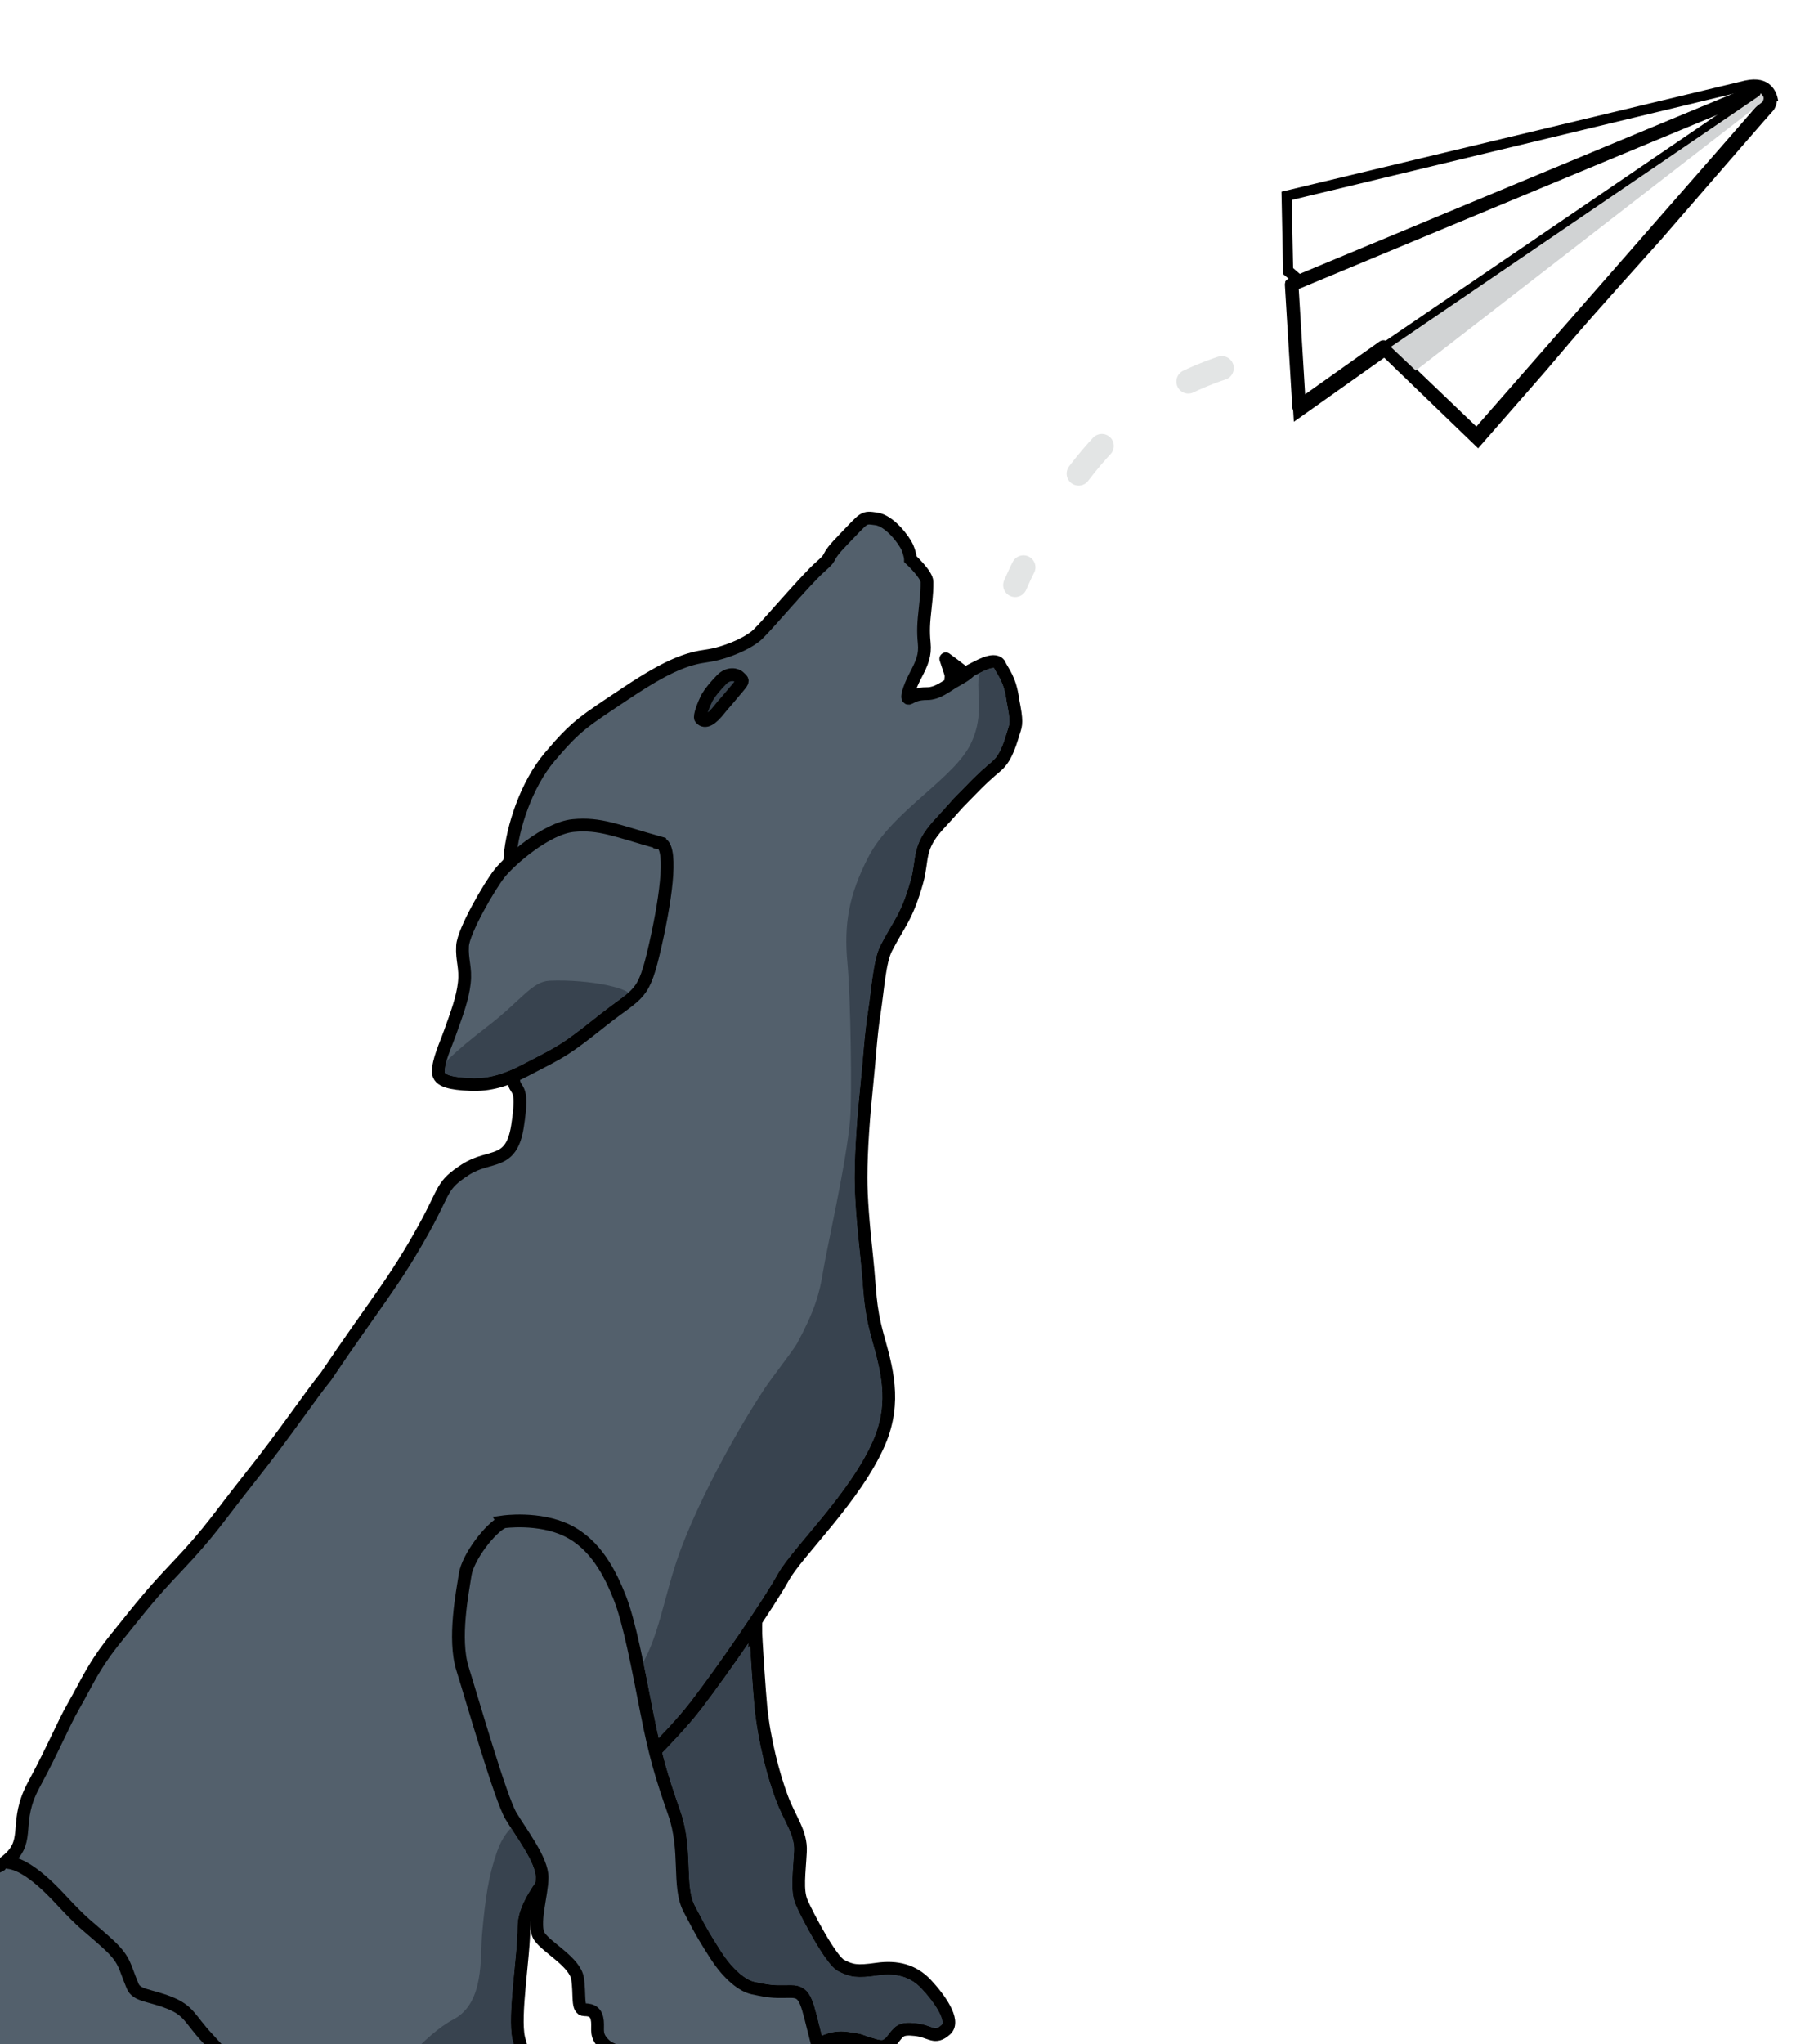 <?xml version="1.0" encoding="UTF-8" standalone="no"?>
<svg
   xmlns:dc="http://purl.org/dc/elements/1.1/"
   xmlns:cc="http://creativecommons.org/ns#"
   xmlns:rdf="http://www.w3.org/1999/02/22-rdf-syntax-ns#"
   xmlns:svg="http://www.w3.org/2000/svg"
   xmlns="http://www.w3.org/2000/svg"
   xmlns:xlink="http://www.w3.org/1999/xlink"
   xmlns:sodipodi="http://sodipodi.sourceforge.net/DTD/sodipodi-0.dtd"
   xmlns:inkscape="http://www.inkscape.org/namespaces/inkscape"
   viewBox="0 0 225 256"
   width="225"
   height="256"
   version="1.1"
   id="svg80"
   sodipodi:docname="wolf_ui_plane.svg"
   inkscape:version="0.92.3 (2405546, 2018-03-11)"
   style="enable-background:new">
  <defs
     id="defs84">
    <defs
       id="defs3">
      <path
         d="M 395.9,745.1 H 690.5 V 1024.9 H 395.9 Z"
         id="a"
         inkscape:connector-curvature="0" />
    </defs>
    <clipPath
       id="b">
      <use
         id="use5"
         overflow="visible"
         height="100%"
         width="100%"
         xlink:href="#a"
         style="overflow:visible"
         x="0"
         y="0" />
    </clipPath>
    <clipPath
       clipPathUnits="userSpaceOnUse"
       id="clipPath3985">
      <path
         style="opacity:1;fill:#000000;fill-opacity:1;fill-rule:nonzero;stroke:none;stroke-width:3;stroke-linecap:butt;stroke-linejoin:miter;stroke-miterlimit:4;stroke-dasharray:none;stroke-dashoffset:0;stroke-opacity:1"
         d="M 9.191,213.691 -26.96,208.483 c 0,0 14.093,-12.255 12.867,-15.625 -1.225,-3.37 -21.445,-10.11 -21.139,-11.335 0.306,-1.225 8.885,-26.96 -9.804,-41.053 -18.688,-14.093 -25.734,-19.301 -28.492,-22.977 C -76.284,113.817 -87.048,105.793 -88.1,87.9 c -1.052,-17.893 -2.89,-31.68 -2.89,-31.68 0,0 -3.983,-12.561 -13.786,-27.879 -9.804,-15.318 -22.364,-24.203 -33.087,-28.798 -10.723,-4.595 -36.151,3.983 -37.989,8.272 -1.838,4.289 0.919,37.376 5.821,45.648 4.902,8.272 12.561,15.625 10.723,32.781 -1.838,17.156 -3.983,34.619 -1.225,44.729 2.757,10.11 10.723,18.994 11.642,32.474 0.919,13.48 -13.48,32.168 -15.318,36.457 -1.838,4.289 -11.335,3.064 -21.139,8.272 -9.804,5.208 -12.867,25.734 -12.255,38.908 0.613,13.174 -10.416,34.313 -11.029,36.457 -0.613,2.145 140.927,10.723 158.696,11.335 17.769,0.613 75.672,0 77.51,-7.353 1.838,-7.353 -2.451,-56.064 -2.451,-58.822 0,-2.757 -15.931,-15.012 -15.931,-15.012 z"
         id="path3987"
         inkscape:connector-curvature="0" />
    </clipPath>
    <filter
       inkscape:collect="always"
       style="color-interpolation-filters:sRGB"
       id="filter4827">
      <feBlend
         inkscape:collect="always"
         mode="darken"
         in2="BackgroundImage"
         id="feBlend4829" />
    </filter>
    <clipPath
       id="b-8">
      <use
         id="use5-1"
         overflow="visible"
         height="100%"
         width="100%"
         xlink:href="#a"
         style="overflow:visible"
         x="0"
         y="0" />
    </clipPath>
    <clipPath
       id="b-3">
      <use
         id="use5-9"
         overflow="visible"
         height="100%"
         width="100%"
         xlink:href="#a"
         style="overflow:visible"
         x="0"
         y="0" />
    </clipPath>
    <clipPath
       clipPathUnits="userSpaceOnUse"
       id="clipPath5098">
      <rect
         style="display:inline;opacity:1;fill:#38434f;fill-opacity:1;fill-rule:nonzero;stroke:none;stroke-width:1.6;stroke-linecap:round;stroke-linejoin:round;stroke-miterlimit:5.714;stroke-dasharray:none;stroke-dashoffset:0;stroke-opacity:1;enable-background:new"
         id="rect5100"
         width="227.245"
         height="256.476"
         x="11.698"
         y="-40.711" />
    </clipPath>
    <clipPath
       clipPathUnits="userSpaceOnUse"
       id="clipPath5102">
      <rect
         style="display:inline;opacity:1;fill:#38434f;fill-opacity:1;fill-rule:nonzero;stroke:none;stroke-width:1.6;stroke-linecap:round;stroke-linejoin:round;stroke-miterlimit:5.714;stroke-dasharray:none;stroke-dashoffset:0;stroke-opacity:1;enable-background:new"
         id="rect5104"
         width="227.245"
         height="256.476"
         x="0"
         y="-51.976" />
    </clipPath>
  </defs>
  <sodipodi:namedview
     pagecolor="#ffffff"
     bordercolor="#666666"
     borderopacity="1"
     objecttolerance="10"
     gridtolerance="10"
     guidetolerance="10"
     inkscape:pageopacity="0"
     inkscape:pageshadow="2"
     inkscape:window-width="1920"
     inkscape:window-height="1017"
     id="namedview82"
     showgrid="false"
     inkscape:zoom="2.3080688"
     inkscape:cx="126.3093"
     inkscape:cy="91.424924"
     inkscape:window-x="0"
     inkscape:window-y="26"
     inkscape:window-maximized="1"
     inkscape:current-layer="layer5"
     showguides="false" />
  <g
     inkscape:groupmode="layer"
     id="layer7"
     inkscape:label="bg"
     style="display:inline;opacity:0.201" />
  <g
     inkscape:groupmode="layer"
     id="layer1"
     inkscape:label="wolf base"
     style="display:inline;opacity:1"
     transform="translate(0,51.5)">
    <g
       id="g4920"
       transform="translate(-11.698,-11.265)"
       clip-path="url(#clipPath5098)">
      <path
         sodipodi:nodetypes="cszsscssssccsscccsscc"
         inkscape:connector-curvature="0"
         id="path4802"
         d="m 106.366,163.665 c 0,1.191 0.494,8.333 0.65,9.857 0.446,4.35 1.586,8.554 2.605,11.313 1.019,2.759 2.47,4.407 2.351,6.776 -0.135,2.707 -0.494,4.869 0.155,6.385 0.65,1.516 3.662,7.263 4.962,7.912 1.3,0.65 1.915,0.807 4.491,0.44 2.447,-0.349 4.526,0.16 6.151,1.893 1.625,1.733 3.683,4.584 2.464,5.683 -1.43,1.288 -1.841,0.217 -3.791,0 -1.95,-0.217 -2.058,0.217 -2.925,1.3 -0.867,1.083 -1.513,0.79 -1.975,0.726 -2.721,-0.753 -1.383,-0.618 -3.658,-0.943 -2.275,-0.325 -3.358,0.867 -4.224,0.867 -0.867,0 -4.116,1.191 -5.416,-0.217 -1.3,-1.408 -1.083,-2.058 -2.491,-4.224 -1.408,-2.166 -5.524,-4.008 -7.907,-7.907 -2.383,-3.899 -4.441,-8.449 -5.741,-15.597 -1.3,-7.149 -1.841,-9.207 -2.275,-12.565 -0.433,-3.358 3.033,-13.106 9.099,-15.164 6.066,-2.058 7.857,-2.738 7.474,3.466 z"
         style="opacity:1;fill:#53606c;fill-opacity:1;fill-rule:nonzero;stroke:#000000;stroke-width:1.6;stroke-linecap:butt;stroke-linejoin:miter;stroke-miterlimit:5.714;stroke-dasharray:none;stroke-dashoffset:0;stroke-opacity:1" />
      <path
         sodipodi:nodetypes="cssscsssscsssssssssccsscsssccsscccssssssssscsscsssscssscscc"
         inkscape:connector-curvature="0"
         id="path3989"
         d="m 7.506,223.877 c 0,0 -4.565,-8.877 -5.561,-15.081 -0.996,-6.204 -0.949,-12.874 3.493,-13.947 4.442,-1.072 5.481,-0.577 7.42,-2.339 2.667,-2.423 0.544,-4.571 3.071,-9.243 2.527,-4.672 3.66,-7.56 4.98,-9.863 1.816,-3.168 2.45,-4.963 5.438,-8.655 3.289,-4.063 4.073,-5.162 7.555,-8.834 4.214,-4.444 5.137,-6.101 9.114,-11.106 4.51,-5.675 7.668,-10.439 9.525,-12.688 6.009,-8.954 8.545,-11.74 12.339,-18.625 2.679,-4.861 2.06,-5.272 5.124,-7.263 3.064,-1.991 5.741,-0.421 6.523,-5.423 0.882,-5.638 -0.403,-4.002 -0.502,-6.01 -0.458,-9.25 -0.736,-24.182 -0.43,-27.782 0.306,-3.6 2.003,-8.968 4.978,-12.484 3.37,-3.983 4.289,-4.442 9.804,-8.119 5.312,-3.541 7.659,-4.212 9.88,-4.519 2.221,-0.306 5.132,-1.532 6.357,-2.681 1.225,-1.149 6.051,-6.893 7.889,-8.502 1.838,-1.608 0.23,-0.689 2.91,-3.447 2.681,-2.757 2.374,-2.757 4.059,-2.527 1.685,0.23 3.523,2.681 3.906,3.6 0.383,0.919 0.383,1.455 0.383,1.455 0,0 2.068,1.915 2.068,2.834 0,0.823 0.002,1.291 -0.23,3.37 -0.192,1.717 -0.268,2.757 -0.115,4.289 0.153,1.532 -0.268,2.489 -1.111,4.098 -0.842,1.608 -1.225,3.025 -0.766,2.796 0.46,-0.23 0.938,-0.555 2.24,-0.555 1.302,0 2.424,-0.958 3.313,-1.474 1.079,-0.628 1.388,-0.741 2.106,-1.417 0.919,-0.46 2.91,-1.685 3.6,-0.842 0.498,1.072 1.379,1.876 1.723,4.557 0.536,2.681 0.421,3.025 0.115,3.944 -0.306,0.919 -0.828,3.18 -2.145,4.289 -2.183,1.838 -2.987,2.796 -4.251,4.059 -0.994,0.994 -0.989,1.102 -2.949,3.217 -2.763,2.981 -1.989,4.365 -2.788,7.203 -1.275,4.526 -2.215,5.17 -3.854,8.362 -0.845,1.646 -1.043,5.142 -1.503,8.129 -0.46,2.987 -0.562,5.509 -0.945,9.185 -0.351,3.366 -0.708,7.801 -0.708,11.401 0,2.538 0.261,5.686 0.721,9.975 0.46,4.289 0.288,5.961 1.36,9.867 1.072,3.906 2.409,8.166 0.21,13.295 -2.939,6.857 -10.29,13.756 -12.023,16.897 -1.733,3.141 -7.365,11.373 -10.94,16.031 -3.574,4.658 -10.29,10.507 -13.431,14.948 -3.141,4.441 -8.124,8.99 -8.124,12.781 0,3.791 -1.3,11.157 -0.65,13.973 0.65,2.816 3.033,7.365 2.166,8.232 -0.867,0.867 -10.94,3.899 -17.764,5.199 -6.824,1.3 -6.174,0.217 -9.315,1.95 -3.141,1.733 -2.491,3.033 -6.716,3.791 -4.224,0.758 -13.431,-0.217 -17.222,0.433 -3.791,0.65 -3.574,2.058 -7.041,0.867 -3.466,-1.191 -5.957,0.433 -8.232,-3.141 -2.275,-3.574 -5.059,-8.46 -5.059,-8.46 z"
         style="opacity:1;fill:#53606c;fill-opacity:1;fill-rule:nonzero;stroke:#000000;stroke-width:1.6;stroke-linecap:butt;stroke-linejoin:miter;stroke-miterlimit:5.714;stroke-dasharray:none;stroke-dashoffset:0;stroke-opacity:1" />
      <path
         sodipodi:nodetypes="cssssssssssc"
         inkscape:connector-curvature="0"
         id="path4798"
         d="m 94.343,65.314 c -5.416,-1.516 -7.474,-2.491 -10.832,-2.166 -3.358,0.325 -7.907,4.333 -9.207,5.957 -1.3,1.625 -4.549,7.257 -4.658,9.099 -0.108,1.841 0.433,2.708 0.217,4.658 -0.217,1.95 -0.935,3.821 -1.797,6.243 -0.591,1.661 -1.472,3.448 -1.453,4.914 0.014,1.131 1.621,1.444 4.004,1.552 2.383,0.108 4.474,-0.527 6.815,-1.744 4.706,-2.445 4.887,-2.408 9.653,-6.199 4.766,-3.791 5.199,-2.816 6.716,-9.532 1.516,-6.716 2.139,-12.538 0.542,-12.781 z"
         style="opacity:1;fill:#53606c;fill-opacity:1;fill-rule:nonzero;stroke:#000000;stroke-width:1.6;stroke-linecap:butt;stroke-linejoin:miter;stroke-miterlimit:5.714;stroke-dasharray:none;stroke-dashoffset:0;stroke-opacity:1" />
      <path
         sodipodi:nodetypes="csscscssscccsscssszsssscc"
         inkscape:connector-curvature="0"
         id="path4800"
         d="m 74.738,150.342 c -1.625,0.758 -4.441,4.441 -4.766,6.607 -0.325,2.166 -1.516,8.015 -0.325,11.806 1.191,3.791 4.766,16.247 6.066,18.414 1.3,2.166 3.899,5.524 3.899,7.69 0,2.166 -1.292,6.021 -0.317,7.429 0.975,1.408 4.433,3.186 4.758,5.244 0.325,2.058 -0.108,3.905 0.867,3.905 0.975,0 1.516,0.359 1.625,1.442 0.108,1.083 -0.325,1.802 0.975,2.993 1.3,1.191 4.766,1.083 7.474,2.925 2.708,1.841 4.441,3.249 5.307,1.95 0.867,-1.3 1.841,1.408 4.766,0.65 2.925,-0.758 3.249,-0.867 5.632,-0.65 2.383,0.217 3.574,1.733 3.249,-0.433 -0.325,-2.166 1.408,0.217 0.108,-4.766 -1.3,-4.983 -1.3,-6.391 -3.249,-6.391 -1.95,0 -2.22,0.116 -4.766,-0.433 -1.68,-0.362 -3.507,-2.302 -4.658,-4.116 -1.15,-1.814 -1.625,-2.491 -3.358,-5.849 -1.444,-2.798 -0.217,-7.257 -1.841,-11.915 -1.625,-4.658 -2.383,-7.149 -3.466,-12.673 -1.083,-5.524 -2.166,-11.265 -3.358,-14.298 -1.191,-3.033 -3.033,-6.716 -6.607,-8.449 -3.574,-1.733 -8.015,-1.083 -8.015,-1.083 z"
         style="opacity:1;fill:#53606c;fill-opacity:1;fill-rule:nonzero;stroke:#000000;stroke-width:1.6;stroke-linecap:butt;stroke-linejoin:miter;stroke-miterlimit:5.714;stroke-dasharray:none;stroke-dashoffset:0;stroke-opacity:1" />
      <path
         sodipodi:nodetypes="ccscscc"
         inkscape:transform-center-y="-2.1645762"
         inkscape:transform-center-x="2.7030272"
         transform="matrix(-0.123,-0.351,0.347,-0.125,-156.504,333.249)"
         d="m 483.978,909.23 c -2.2,0.9 -1.481,3.576 0.719,7.076 2.1,3.5 -0.335,-0.448 4.984,8.66 1.401,2.399 1.393,2.042 2.793,1.342 1.4,-0.6 2.792,-3.054 1.392,-5.954 -1.4,-2.9 -2.667,-5.043 -4.067,-6.743 -1.6,-1.7 -5.021,-4.681 -5.821,-4.381 z"
         clip-path="url(#b-8)"
         stroke-miterlimit="10"
         id="path46-3"
         inkscape:connector-curvature="0"
         style="display:inline;fill:#38434f;stroke:#000000;stroke-width:4.324;stroke-linecap:round;stroke-linejoin:round;stroke-miterlimit:5.714;stroke-dasharray:none" />
      <path
         sodipodi:nodetypes="cccc"
         inkscape:connector-curvature="0"
         id="path4875"
         d="m 130.188,42.267 c 0.596,1.855 0.717,1.868 0.622,2.545 -0.095,0.677 1.652,-0.704 1.638,-0.799 -0.013,-0.095 -2.26,-1.746 -2.26,-1.746 z"
         style="opacity:1;fill:#b3becd;fill-opacity:1;fill-rule:nonzero;stroke:#000000;stroke-width:1.6;stroke-linecap:round;stroke-linejoin:round;stroke-miterlimit:5.714;stroke-dasharray:none;stroke-dashoffset:0;stroke-opacity:1" />
      <path
         sodipodi:nodetypes="cccsssccccsssssssssc"
         inkscape:connector-curvature="0"
         id="path4886"
         d="m 4.191,215.743 c 2.817,1.165 7.451,2.161 9.212,3.999 1.762,1.838 3.447,2.987 6.663,4.978 3.217,1.991 6.74,2.374 10.263,2.527 3.523,0.153 7.812,1.532 8.961,2.527 1.149,0.996 1.225,2.834 2.451,3.83 1.225,0.996 1.072,0.996 3.6,0.46 2.527,-0.536 3.83,-1.915 5.897,-3.217 2.068,-1.302 2.221,-0.996 5.132,-1.608 2.91,-0.613 4.289,-0.919 4.289,-0.919 -0.689,-1.072 -2.298,-5.361 -4.519,-6.051 -2.221,-0.689 -2.765,-1.055 -4.711,-1.14 -2.49,-0.108 -2.718,0.68 -3.79,0.68 -1.072,0 -3.37,0 -4.289,-0.689 -0.919,-0.689 -3.447,-3.753 -5.668,-6.127 -2.221,-2.374 -2.251,-3.437 -4.779,-4.433 -2.527,-0.996 -4.078,-0.855 -4.595,-2.096 -1.11,-2.661 -0.911,-3.303 -3.285,-5.447 -2.374,-2.145 -2.73,-2.163 -5.717,-5.38 -2.987,-3.217 -5.08,-4.492 -6.611,-4.645"
         style="opacity:1;fill:#53606c;fill-opacity:1;fill-rule:nonzero;stroke:#000000;stroke-width:1.6;stroke-linecap:round;stroke-linejoin:round;stroke-miterlimit:5.714;stroke-dasharray:none;stroke-dashoffset:0;stroke-opacity:1" />
    </g>
  </g>
  <g
     inkscape:groupmode="layer"
     id="layer5"
     inkscape:label="shadow"
     style="display:inline;opacity:1;filter:url(#filter4827)"
     transform="translate(0,51.5)">
    <g
       id="g5062"
       clip-path="url(#clipPath5102)">
      <path
         sodipodi:nodetypes="ccssscscsccccccccccccccccccccscccscccssccc"
         inkscape:connector-curvature="0"
         id="path4804"
         transform="translate(0,-51.5)"
         d="m 124.404,83.053 c -3.6,0.842 -0.405,4.754 -2.626,9.732 -1.915,4.595 -9.971,8.653 -13.016,14.579 -2.434,4.739 -3.048,8.372 -2.602,13.183 0.423,4.559 0.582,16.839 0.346,19.59 -0.478,5.573 -2.956,16.294 -3.416,19.204 -0.413,2.647 -1.074,4.883 -3.212,8.847 -0.481,0.892 -3.24,4.404 -4.044,5.624 -4.442,6.74 -8.731,15.165 -10.723,20.68 -1.991,5.515 -2.566,10.876 -5.17,14.705 0.44,6.405 1.027,5.311 2.145,9.994 0.766,3.332 2.258,7.009 2.564,8.541 0.306,1.532 0.656,4.49 0.92,8.578 1.183,3.705 5.208,9.65 7.199,12.828 1.559,1.002 5.73,0.065 6.889,0.332 0.847,0.497 1.451,1.195 1.65,1.875 0.64,2.176 -0.051,3.823 1.145,4.707 0.808,0.598 2.391,-1.55 3.201,-1.072 1.904,1.122 4.313,1.341 5.328,1.234 1.548,-1.174 1.676,-1.792 2.344,-2.201 2.401,0.079 3.344,-0.361 5.277,0.033 2.369,0.483 -1.704,-2.88 -1.303,-2.941 1.457,0.016 -4.292,-4.169 -3.607,-3.973 0.513,0.147 -1.892,-0.433 -4.502,-0.754 -2.423,-0.298 -5.067,-0.306 -4.588,-0.992 -1.838,-2.681 -4.036,-5.626 -5.135,-8.309 0.702,-2.644 1.43,-4.493 0.961,-7.355 -1.972,-2.969 -3.635,-9.99 -3.984,-11.604 -1.185,-5.466 -1.721,-11.091 -1.779,-14.219 -0.058,-3.128 8.519,-12.779 12.502,-18.141 1.486,-2 2.48,-4.126 3.145,-6.008 0.37,-1.823 0.815,-2.627 0.898,-5.764 -0.115,-3.725 -0.805,-8.122 -1.994,-11.582 -1.685,-4.902 -1.073,-13.02 -1.227,-17.615 -0.153,-4.595 1.226,-16.391 1.686,-19.455 0.46,-3.064 0.307,-3.216 1.379,-5.82 1.072,-2.604 1.667,-2.568 2.433,-5.631 0.766,-3.064 1.397,-6.164 2.469,-8.156 1.072,-1.991 1.838,-3.676 4.748,-6.127 2.91,-2.451 4.366,-2.373 5.592,-5.896 1.225,-3.523 1.127,-4.055 0.229,-7.201 z"
         style="display:inline;opacity:1;fill:#38434f;fill-opacity:1;fill-rule:nonzero;stroke:none;stroke-width:1;stroke-linecap:butt;stroke-linejoin:miter;stroke-miterlimit:4;stroke-dasharray:none;stroke-dashoffset:0;stroke-opacity:1" />
      <path
         sodipodi:nodetypes="csscscccsssssc"
         inkscape:connector-curvature="0"
         id="path4831"
         d="m 64.659,176.906 c 0,0 -1.442,0.783 -2.378,3.44 -1.072,3.046 -1.468,5.694 -1.883,10.303 -0.262,2.915 0.325,8.665 -3.574,10.723 -3.899,2.058 -6.755,6.697 -9.679,7.455 -2.925,0.758 -3.764,1.567 -3.764,1.567 l 2.802,1.586 c 0,0 1.848,4.861 3.473,5.186 1.625,0.325 9.593,-2.051 11.759,-3.026 2.166,-0.975 6.716,-0.108 5.741,-2.6 -0.975,-2.491 -2.166,-7.69 -2.383,-10.832 -0.217,-3.141 0.867,-9.857 1.408,-12.673 0.542,-2.816 1.733,-3.033 1.516,-4.116 -0.217,-1.083 -3.038,-7.014 -3.038,-7.014 z"
         style="opacity:1;fill:#38434f;fill-opacity:1;fill-rule:nonzero;stroke:none;stroke-width:1;stroke-linecap:butt;stroke-linejoin:miter;stroke-miterlimit:4;stroke-dasharray:none;stroke-dashoffset:0;stroke-opacity:1" />
      <path
         sodipodi:nodetypes="csssssc"
         inkscape:connector-curvature="0"
         id="path4961"
         d="m 54.686,83.027 c 0.536,-1.072 2.068,-2.681 6.357,-5.974 4.289,-3.293 5.579,-5.64 7.812,-5.744 4.764,-0.223 11.567,1.018 10.033,2.451 -2.303,2.151 -6.051,4.978 -9.114,6.357 -3.064,1.379 -7.889,4.442 -10.57,4.289 -2.681,-0.153 -4.519,-1.379 -4.519,-1.379 z"
         style="opacity:1;fill:#38434f;fill-opacity:1;fill-rule:nonzero;stroke:none;stroke-width:1.6;stroke-linecap:round;stroke-linejoin:round;stroke-miterlimit:5.714;stroke-dasharray:none;stroke-dashoffset:0;stroke-opacity:1" />
    </g>
  </g>
  <g
     inkscape:groupmode="layer"
     id="layer6"
     inkscape:label="dotted line"
     style="display:inline">
    <g
       style="display:inline;opacity:1;enable-background:new"
       id="g56-7"
       clip-path="url(#b-3)"
       class="st53"
       transform="rotate(-38.408,-816.459,1009.95)">
      <path
         style="fill:none;stroke:#e3e5e5;stroke-width:3;stroke-linecap:round;stroke-linejoin:round"
         inkscape:connector-curvature="0"
         id="path50-5"
         d="m 504.9,862.2 c 0.8,-0.4 1.5,-0.8 2.2,-1.1"
         class="st49" />
      <path
         style="fill:none;stroke:#e3e5e5;stroke-width:3;stroke-linecap:round;stroke-linejoin:round;stroke-dasharray:4.529, 13.586"
         inkscape:connector-curvature="0"
         id="path52-4"
         d="m 519.8,856.2 c 13.6,-3.5 22.1,0.5 28.2,3.3 5.3,2.4 11.6,4.7 17.6,5.3" />
      <path
         style="fill:none;stroke:#e3e5e5;stroke-width:3;stroke-linecap:round;stroke-linejoin:round"
         inkscape:connector-curvature="0"
         id="path54-4"
         d="m 572.4,864.5 c 0.8,-0.2 1.6,-0.4 2.4,-0.7"
         class="st49" />
    </g>
  </g>
  <g
     inkscape:groupmode="layer"
     id="layer3"
     inkscape:label="plane"
     style="display:inline"
     transform="translate(0,51.5)">
    <g
       id="g4893"
       transform="matrix(0.824,-0.362,0.362,0.824,-267.998,155.266)"
       style="stroke-width:1.111">
      <path
         sodipodi:nodetypes="ccccccccccccccc"
         transform="translate(-62.288,-825.599)"
         class="st53"
         d="m 603.6,868.8 -13,6.1 -6.9,-16.8 -15.1,3.1 6.8,-18.4 h 0.6 l -0.5,-1 4.4,-10.6 65.3,11.8 c 3.5,0.7 3.3,3.2 3.2,3.9 l -0.1,0.5 h -0.2 c -0.2,0.4 -0.6,0.8 -1,1 -0.7,0.3 -7.9,3.7 -21.6,10.2 -11.738,5.314 -14.776,6.699 -21.9,10.2 z"
         clip-path="url(#b)"
         id="path10"
         inkscape:connector-curvature="0"
         style="display:inline;stroke-width:1.111" />
      <path
         transform="translate(-62.288,-825.599)"
         d="m 577.5,843.7 -1,-2.1 3.9,-9.4 64.5,11.6 c 2.4,0.5 2.5,2 2.4,2.8"
         clip-path="url(#b)"
         stroke-miterlimit="10"
         id="path12"
         inkscape:connector-curvature="0"
         style="display:inline;fill:#ffffff;stroke:#000000;stroke-width:1.111;stroke-linecap:round;stroke-linejoin:round;stroke-miterlimit:10" />
      <path
         transform="translate(-62.288,-825.599)"
         d="m 584.2,856.7 6.9,16.6 c 0,0 53.7,-25.1 55.5,-26 0.9,-0.5 1.5,-2.2 -1,-2.3 -2.5,-0.1 -69.6,-1.4 -69.6,-1.4 l -5.9,16 z"
         clip-path="url(#b)"
         stroke-miterlimit="10"
         id="path14"
         inkscape:connector-curvature="0"
         style="display:inline;fill:#ffffff;stroke:#000000;stroke-width:1.889;stroke-linecap:round;stroke-linejoin:round;stroke-miterlimit:10" />
      <path
         transform="translate(-62.288,-825.599)"
         d="m 585.1,857 58.9,-11.2 1.4,-0.5 h 0.4 c 0.8,0 0.7,0.3 0.8,0.6 0.1,0.3 -0.1,0.6 -0.4,0.8 L 587,861.5 Z"
         clip-path="url(#b)"
         id="path16"
         inkscape:connector-curvature="0"
         style="display:inline;fill:#d1d3d4;stroke-width:1.111" />
      <path
         transform="translate(-62.288,-825.599)"
         class="st57"
         clip-path="url(#b)"
         stroke-miterlimit="10"
         d="M 584.2,856.7 646,845.2"
         id="path18"
         inkscape:connector-curvature="0"
         style="display:inline;fill:none;stroke:#000000;stroke-width:1.111;stroke-linecap:round;stroke-linejoin:round;stroke-miterlimit:10" />
    </g>
  </g>
</svg>
